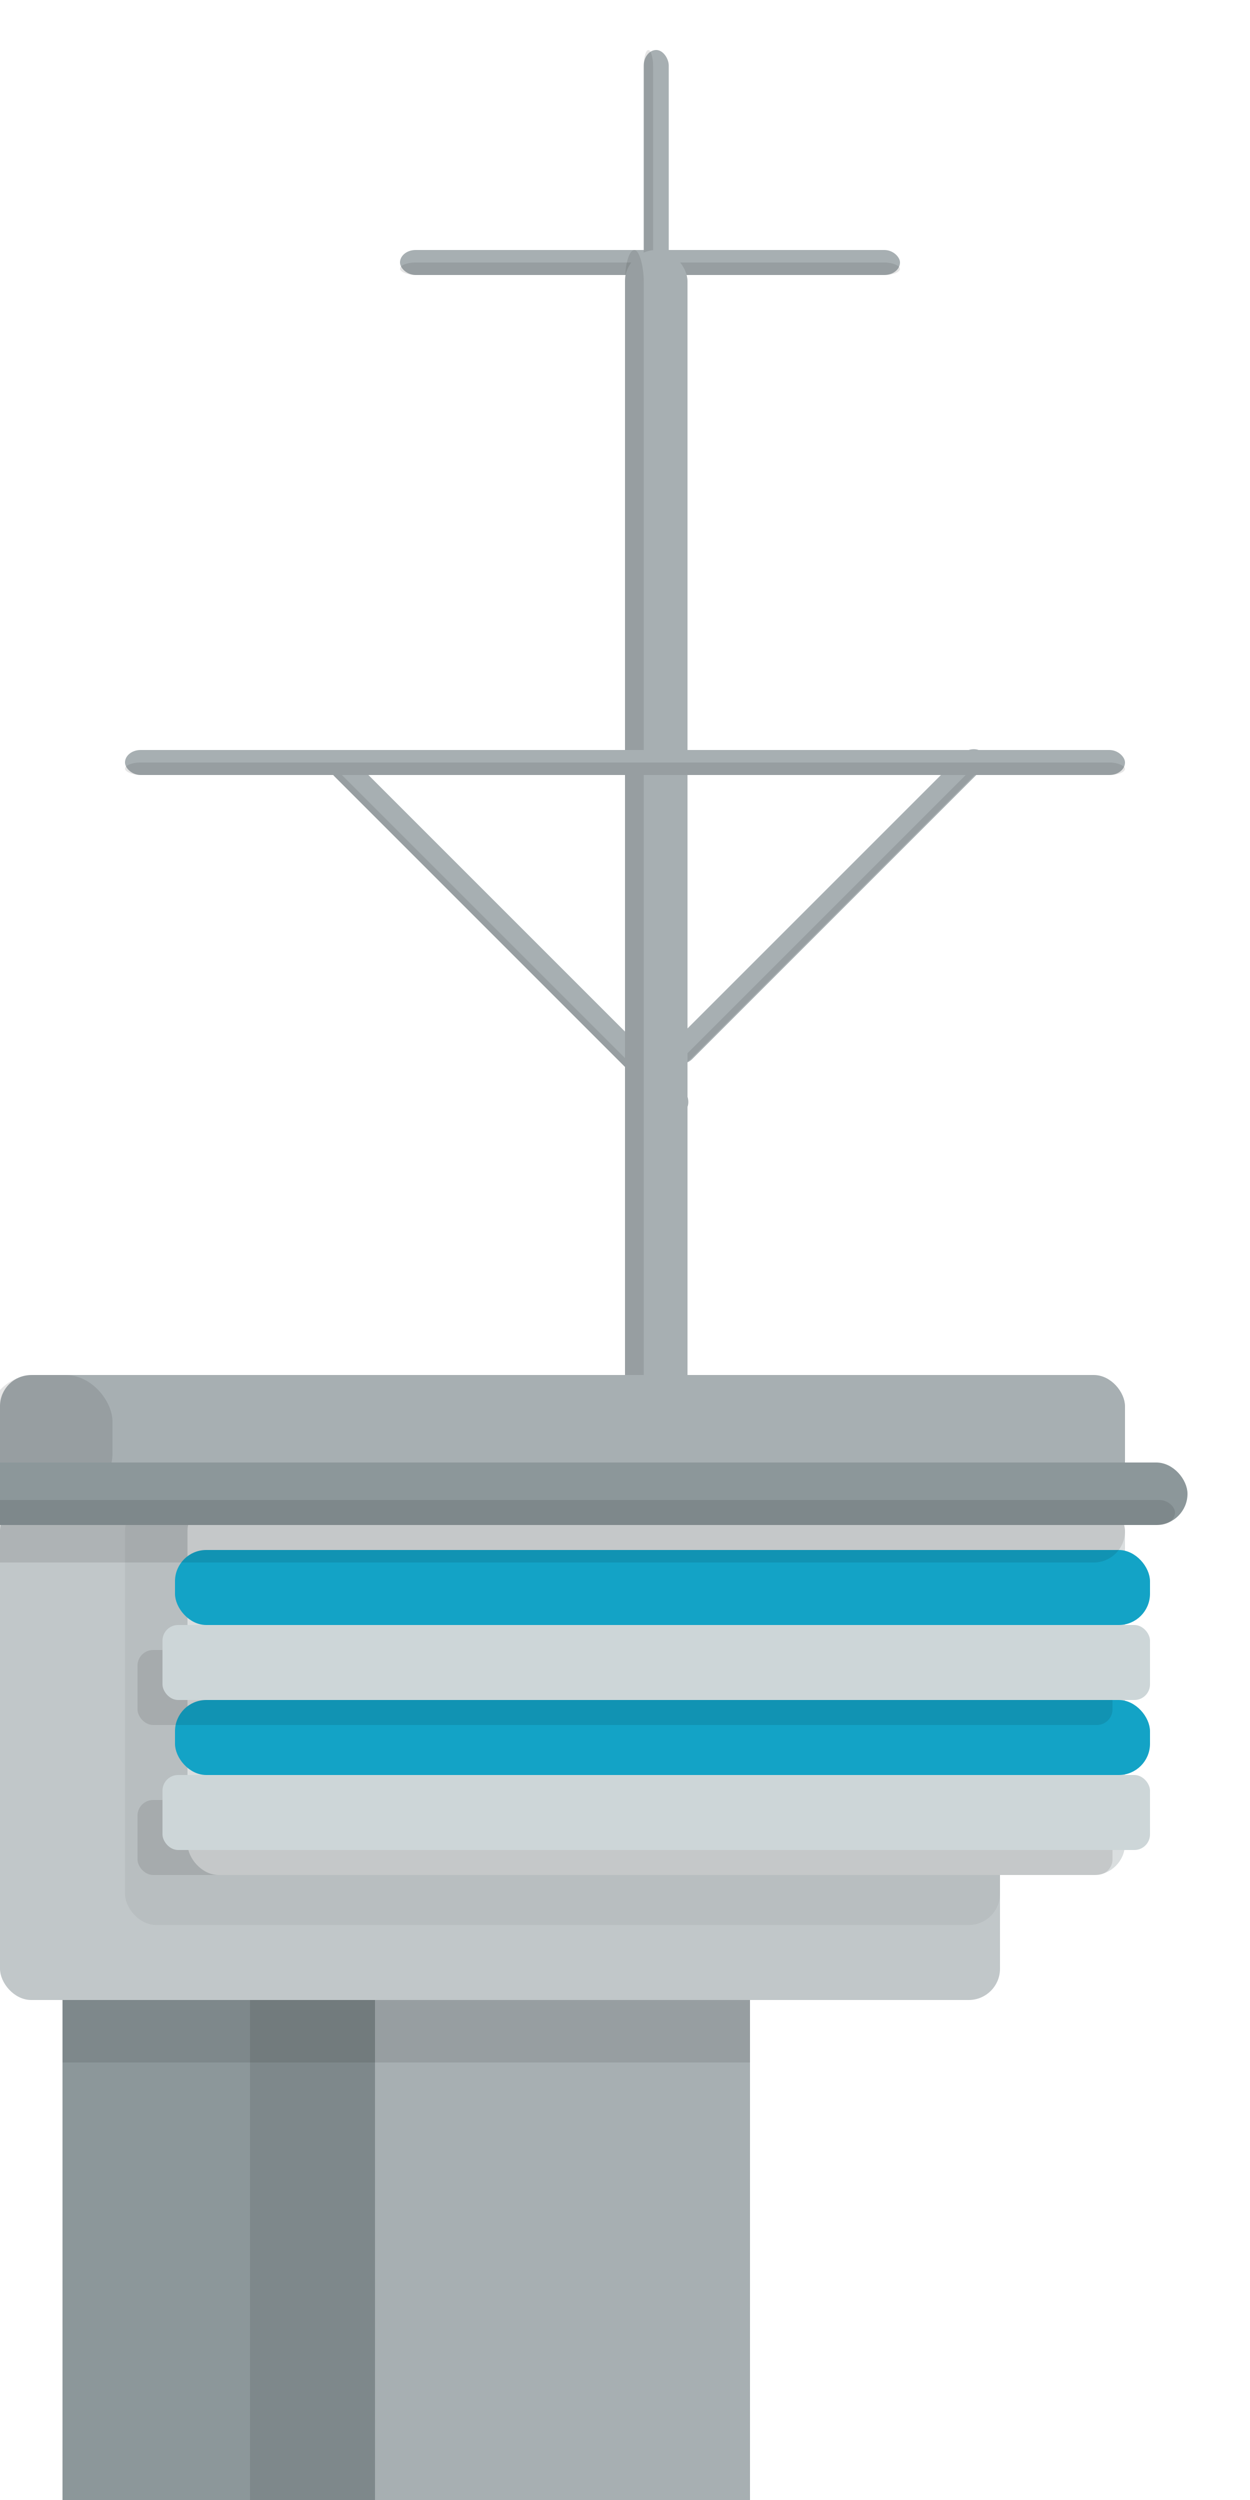 <?xml version="1.0" encoding="UTF-8" standalone="no"?>
<!DOCTYPE xml>
<svg
	width="400"
	height="800"
	version="1.0"
	xmlns="http://www.w3.org/2000/svg">
	<!-- <rect width="100%" height="100%" rx="10" x="0%" y="0%" style="fill: #00B5E2;"/> -->
	<!-- Base -->
	<rect width="50%" height="30%" x="5%" y="70%" style="fill: #8C979A;"/>
	<rect width="20%" height="30%" x="20%" y="70%" style="fill: #000; fill-opacity: 0.1;"/>
	<rect width="30%" height="30%" x="30%" y="70%" style="fill: #A7AFB2;"/>
	<!-- Head -->
	<rect width="55%" height="20%" x="5%" y="62.5%" style="fill: #000; fill-opacity: 0.1;"/>
	<rect width="80%" height="20%" rx="10" x="0%" y="60%" style="fill: #C1C7C9;"/>
	<rect width="70%" height="17%" rx="10" x="10%" y="60%" style="fill: #000; fill-opacity: 0.05;"/>
	<rect width="75%" height="15%" rx="10" x="15%" y="60%" style="fill: #DADEDF;"/>
	<!-- Windows --> 
	<rect width="78%" height="3%" rx="10" x="14%" y="62%" style="fill: #13A3C6;"/>
	<rect width="78%" height="3%" rx="10" x="14%" y="68%" style="fill: #13A3C6;"/>
	<!-- Railing -->
	<rect width="78%" height="3%" rx="5" x="11%" y="66%" style="fill: #000; fill-opacity: 0.1"/>
	<rect width="79%" height="3%" rx="5" x="13%" y="65%" style="fill: #CDD6D8;"/>
	<rect width="78%" height="3%" rx="5" x="11%" y="72%" style="fill: #000; fill-opacity: 0.1"/>
	<rect width="79%" height="3%" rx="5" x="13%" y="71%" style="fill: #CDD6D8;"/>
	<!-- Antena -->
	<rect width="40%" height="1%" rx="5" x="32%" y="10%" style="fill: #A7AFB2;"/>
	<rect width="40%" height="0.5%" rx="5" x="32%" y="10.5%" style="fill: #000; fill-opacity: 0.1;"/>
	<rect width="2%" height="10%" rx="5" x="51.5%" y="2%" style="fill: #A7AFB2;"/>
	<rect width="0.75%" height="10%" rx="5" x="51.5%" y="2%" style="fill: #000; fill-opacity: 0.1;"/>
	<g transform="translate(100, 100) rotate(45 60 60)">
		<rect width="40%" height="1%" rx="5" x="20%" y="19%" style="fill: #A7AFB2;"/>
		<rect width="40%" height="0.25%" rx="5" x="20%" y="19.75%" style="fill: #000; fill-opacity: 0.1;"/>
	</g>
	<g transform="translate(100, 100) rotate(-45 60 60)">
		<rect width="35%" height="1%" rx="5" x="-7%" y="27.75%" style="fill: #A7AFB2;"/>
		<rect width="35%" height="0.25%" rx="5" x="-7%" y="28.45%" style="fill: #000; fill-opacity: 0.1;"/>
	</g>
	<rect width="5%" height="50%" rx="10" x="50%" y="10%" style="fill: #A7AFB2;"/>
	<rect width="1.5%" height="50%" rx="10" x="50%" y="10%" style="fill: #000; fill-opacity: 0.1;"/>
	<rect width="80%" height="1%" rx="5" x="10%" y="30%" style="fill: #A7AFB2;"/>
	<rect width="80%" height="0.5%" rx="5" x="10%" y="30.5%" style="fill: #000; fill-opacity: 0.1;"/>
	<!-- Roof -->
	<rect width="90%" height="5%" rx="10" x="0%" y="55%" style="fill: #A7AFB2;"/>
	<rect width="10%" height="5%" rx="15" x="-1%" y="55%" style="fill: #000; fill-opacity: 0.1;"/>
	<rect width="100%" height="2.5%" rx="10" x="-10%" y="60%" style="fill: #000; fill-opacity: 0.1;"/>
	<rect width="100%" height="2.5%" rx="10" x="-5%" y="58.5%" style="fill: #8C979A;"/>
	<rect width="100%" height="1%" rx="5" x="-6%" y="60%" style="fill: #000; fill-opacity: 0.1;"/>
</svg>

